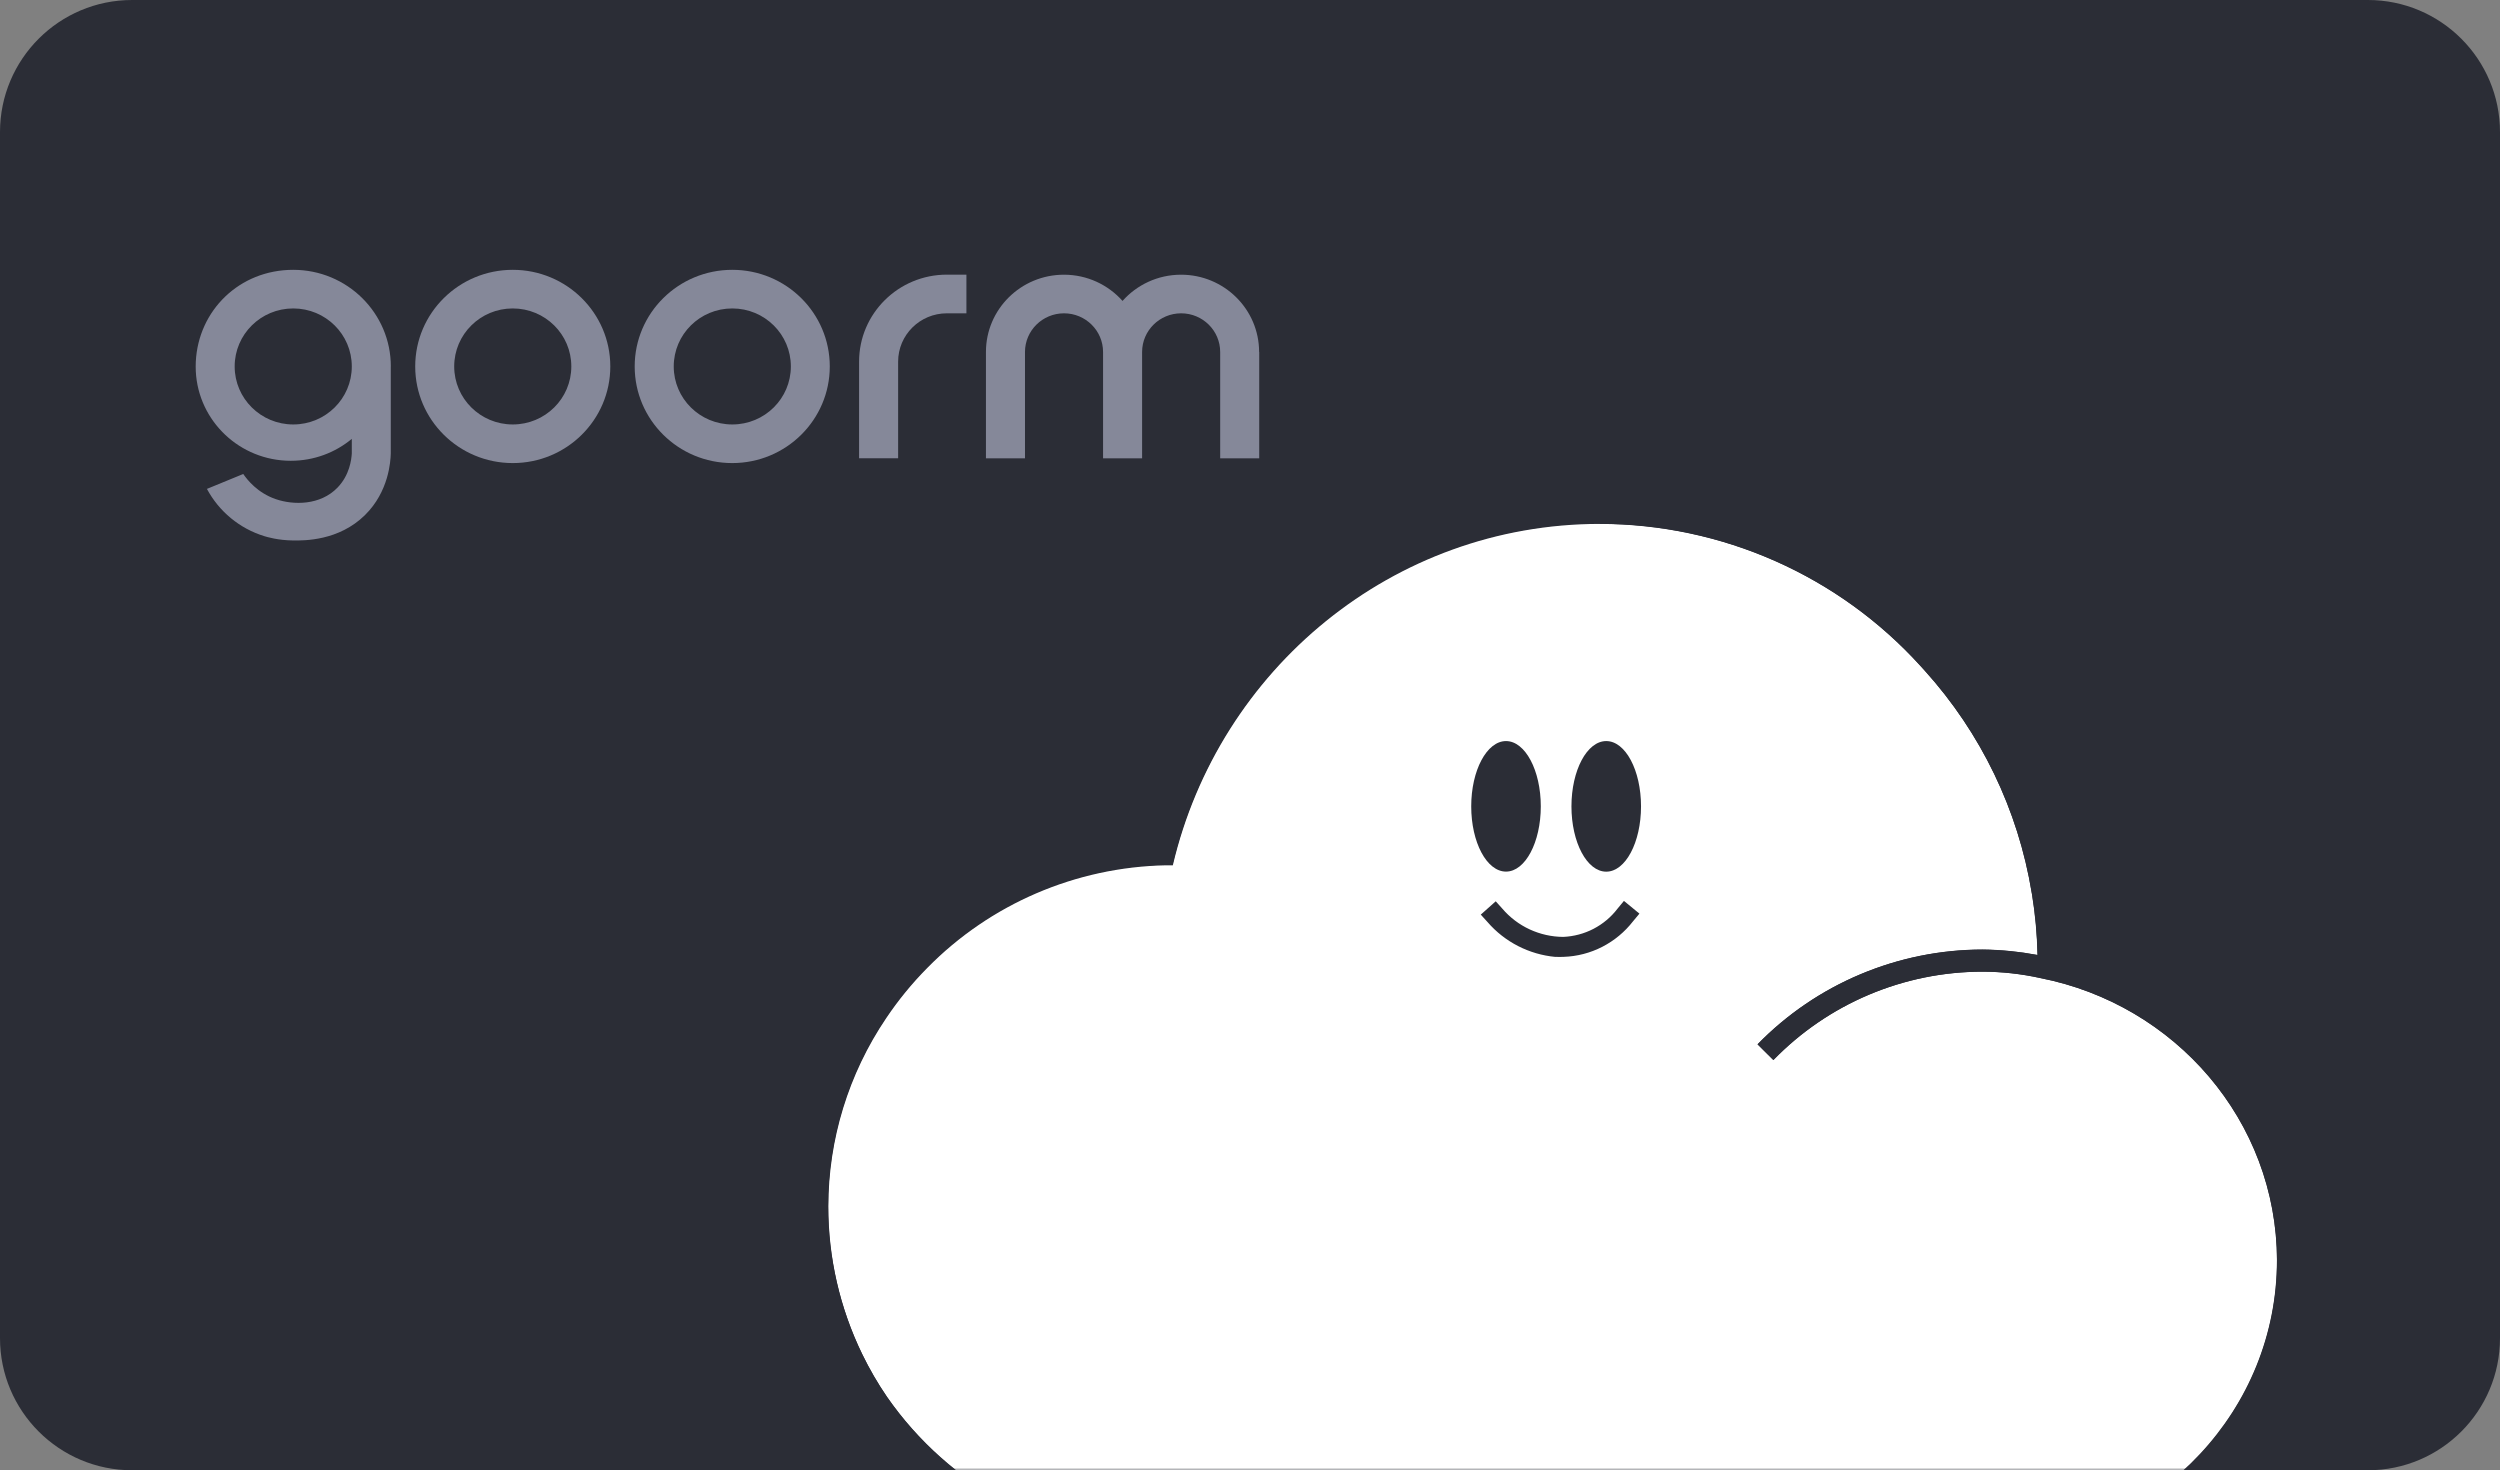 <svg width="454" height="267" viewBox="0 0 454 267" fill="none" xmlns="http://www.w3.org/2000/svg">
<rect x="0" y="0" width="454" height="267" fill="#808080" stroke="none"/>
<path d="M0 24C0 10.745 10.745 0 24 0H430C443.255 0 454 10.745 454 24V243C454 256.255 443.255 267 430 267H24C10.745 267 0 256.255 0 243V24Z" fill="#2B2D36"/>
<mask id="mask0_1710_53563" style="mask-type:alpha" maskUnits="userSpaceOnUse" x="1" y="0" width="453" height="267">
<path d="M1 24C1 10.745 11.745 0 25 0H430C443.255 0 454 10.745 454 24V243C454 256.255 443.255 267 430 267H25C11.745 267 1 256.255 1 243V24Z" fill="#2B2D36"/>
</mask>
<g mask="url(#mask0_1710_53563)">
<path d="M370.501 177.605C367.057 176.847 363.54 176.461 360 176.449C352.906 176.449 345.897 177.882 339.373 180.639C332.85 183.396 326.956 187.429 322.033 192.497L319.159 189.644C324.47 184.202 330.824 179.88 337.845 176.931C344.866 173.981 352.421 172.453 360.048 172.453C363.395 172.489 366.742 172.826 370.028 173.44C369.955 169.732 369.616 166.048 369.021 162.388C369.021 162.304 369.021 162.22 368.961 162.111C366.499 147.099 359.757 133.111 349.523 121.782L349.426 121.674L348.759 120.94C341.411 112.838 332.437 106.349 322.409 101.907C312.381 97.464 301.528 95.165 290.554 95.141C252.915 95.141 221.351 121.566 212.984 157.14H211.711C195.365 157.465 179.807 164.158 168.397 175.775C165.62 178.58 163.11 181.65 160.915 184.925C154.088 195.037 150.438 206.931 150.426 219.114C150.426 228.408 152.524 237.593 156.598 245.972C157.908 248.669 159.411 251.269 161.109 253.749C166.711 261.815 174.156 268.448 182.826 273.119C191.994 278.284 202.337 281.028 212.863 281.101H362.849L363.88 281.04H364.329L365.311 280.956C392.352 278.308 413.512 256.036 413.512 228.95C413.427 203.524 394.971 182.408 370.464 177.605" fill="white"/>
<path d="M375.023 173.5V173.343C375.023 171.02 374.829 168.672 374.587 166.337L373.956 161.557V161.329C371.337 145.353 364.171 130.462 353.281 118.423L353.184 118.315L353.075 118.194L352.469 117.532C344.636 108.937 335.08 102.063 324.409 97.344C313.751 92.624 302.207 90.168 290.529 90.12L290.469 90C252.32 90 219.338 115.341 208.946 152.095C192.187 153.046 176.399 160.197 164.71 172.139C161.715 175.173 158.998 178.484 156.622 182.011C149.237 192.954 145.296 205.823 145.296 218.993C145.272 229.046 147.552 238.977 151.965 248.03C153.384 250.944 155.009 253.761 156.84 256.433C162.867 265.161 170.906 272.348 180.292 277.38C190.199 282.978 201.391 285.952 212.802 286H363.091L364.183 285.928H364.571L365.759 285.831C395.807 282.882 418.483 258.384 418.483 228.829C418.483 202.838 400.403 180.097 375.011 173.475L375.023 173.5ZM365.262 280.835L364.28 280.92H363.831L362.8 280.98H212.814C202.276 280.908 191.933 278.163 182.778 272.998C174.107 268.327 166.662 261.694 161.06 253.628C159.362 251.148 157.859 248.548 156.549 245.851C152.487 237.473 150.377 228.299 150.377 218.993C150.377 206.822 154.027 194.916 160.866 184.804C163.061 181.529 165.571 178.459 168.348 175.654C179.758 164.037 195.316 157.344 211.662 157.019H212.935C221.302 121.457 252.854 95.02 290.505 95.02L290.541 95.116C301.516 95.128 312.38 97.44 322.397 101.882C332.425 106.324 341.398 112.813 348.746 120.915L349.413 121.649L349.51 121.758C359.732 133.086 366.487 147.075 368.948 162.087C368.948 162.183 368.948 162.268 368.997 162.364C369.591 166.024 369.93 169.707 370.003 173.415C366.717 172.801 363.37 172.464 360.024 172.428C352.396 172.44 344.854 173.969 337.845 176.931C330.824 179.892 324.482 184.214 319.183 189.655L322.057 192.508C326.98 187.44 332.873 183.407 339.397 180.65C345.921 177.894 352.942 176.461 360.024 176.461C363.552 176.461 367.069 176.858 370.525 177.617C395.031 182.42 413.487 203.536 413.487 228.841C413.487 255.928 392.364 278.187 365.286 280.847L365.262 280.835Z" fill="#2B2D36"/>
<path d="M279.809 146.437C279.809 152.962 276.984 158.283 273.491 158.283C269.999 158.283 267.174 152.986 267.174 146.437C267.174 139.888 270.011 134.579 273.491 134.579C276.972 134.579 279.809 139.888 279.809 146.437Z" fill="#2B2D36"/>
<path d="M291.693 158.295C295.185 158.295 298.01 152.986 298.01 146.437C298.01 139.888 295.185 134.579 291.693 134.579C288.2 134.579 285.375 139.888 285.375 146.437C285.375 152.986 288.2 158.295 291.693 158.295Z" fill="#2B2D36"/>
<path d="M282.453 173.764C282.962 173.788 283.459 173.788 283.969 173.764C286.418 173.68 288.819 173.054 290.99 171.934C293.16 170.815 295.064 169.238 296.556 167.312L297.72 165.915L294.906 163.604L293.742 165.012C292.578 166.541 291.099 167.781 289.389 168.672C287.679 169.563 285.8 170.056 283.884 170.141C281.774 170.129 279.7 169.659 277.797 168.78C275.893 167.902 274.195 166.613 272.837 165.024L271.624 163.676L268.908 166.096L270.133 167.444C273.261 171.068 277.687 173.331 282.465 173.776" fill="#2B2D36"/>
</g>
<path d="M93.117 49C83.335 49 75.403 56.857 75.403 66.547C75.403 76.238 83.335 84.095 93.117 84.095C102.9 84.095 110.831 76.238 110.831 66.547C110.831 56.857 102.9 49 93.117 49ZM93.117 77.082C87.248 77.082 82.483 72.372 82.483 66.547C82.483 60.723 87.237 56.013 93.117 56.013C98.997 56.013 103.752 60.723 103.752 66.547C103.752 72.372 98.997 77.082 93.117 77.082Z" fill="#858899"/>
<path d="M132.984 49C123.191 49 115.26 56.857 115.26 66.547C115.26 76.238 123.191 84.095 132.974 84.095C142.756 84.095 150.687 76.238 150.687 66.547C150.687 56.857 142.767 49 132.984 49ZM132.984 77.082C127.115 77.082 122.35 72.372 122.35 66.547C122.35 60.723 127.104 56.013 132.984 56.013C138.864 56.013 143.619 60.723 143.619 66.547C143.619 72.372 138.864 77.082 132.984 77.082Z" fill="#858899"/>
<path d="M171.956 49.875C163.152 49.875 156.01 56.951 156.01 65.672V83.22H163.1V65.672C163.1 60.827 167.065 56.898 171.956 56.898H175.501V49.875H171.956Z" fill="#858899"/>
<path d="M228.654 63.922C228.654 56.169 222.311 49.886 214.485 49.886C210.246 49.886 206.449 51.73 203.85 54.648C201.252 51.73 197.455 49.886 193.216 49.886C185.39 49.886 179.047 56.169 179.047 63.922V83.23H186.137V63.922C186.137 60.045 189.313 56.899 193.226 56.899C197.139 56.899 200.316 60.045 200.316 63.922V83.23H207.406V63.922C207.406 60.045 210.583 56.899 214.496 56.899C218.409 56.899 221.585 60.045 221.585 63.922V83.23H228.675V63.922H228.654Z" fill="#858899"/>
<path d="M70.975 66.547C70.975 56.857 63.044 49 53.251 49C43.458 49 36.021 56.388 35.558 65.672C35.548 65.964 35.537 66.256 35.537 66.558C35.537 66.86 35.537 67.152 35.558 67.444C36.021 76.488 43.563 83.678 52.809 83.678C57.027 83.678 60.888 82.188 63.886 79.698V82.355C63.822 83.449 63.486 86.293 61.287 88.555C58.153 91.795 53.282 91.743 50.095 90.649C46.761 89.513 44.888 87.117 44.173 86.075L37.578 88.784C39.755 92.858 43.489 95.984 48.013 97.37C48.454 97.505 50.474 98.12 53.251 98.151C55.208 98.172 61.519 98.245 66.294 93.525C70.618 89.253 70.923 83.772 70.965 82.355V66.558L70.975 66.547ZM53.251 77.082C47.381 77.082 42.616 72.372 42.616 66.547C42.616 60.723 47.371 56.013 53.251 56.013C59.131 56.013 63.886 60.723 63.886 66.547C63.886 72.372 59.131 77.082 53.251 77.082Z" fill="#858899"/>
</svg>
